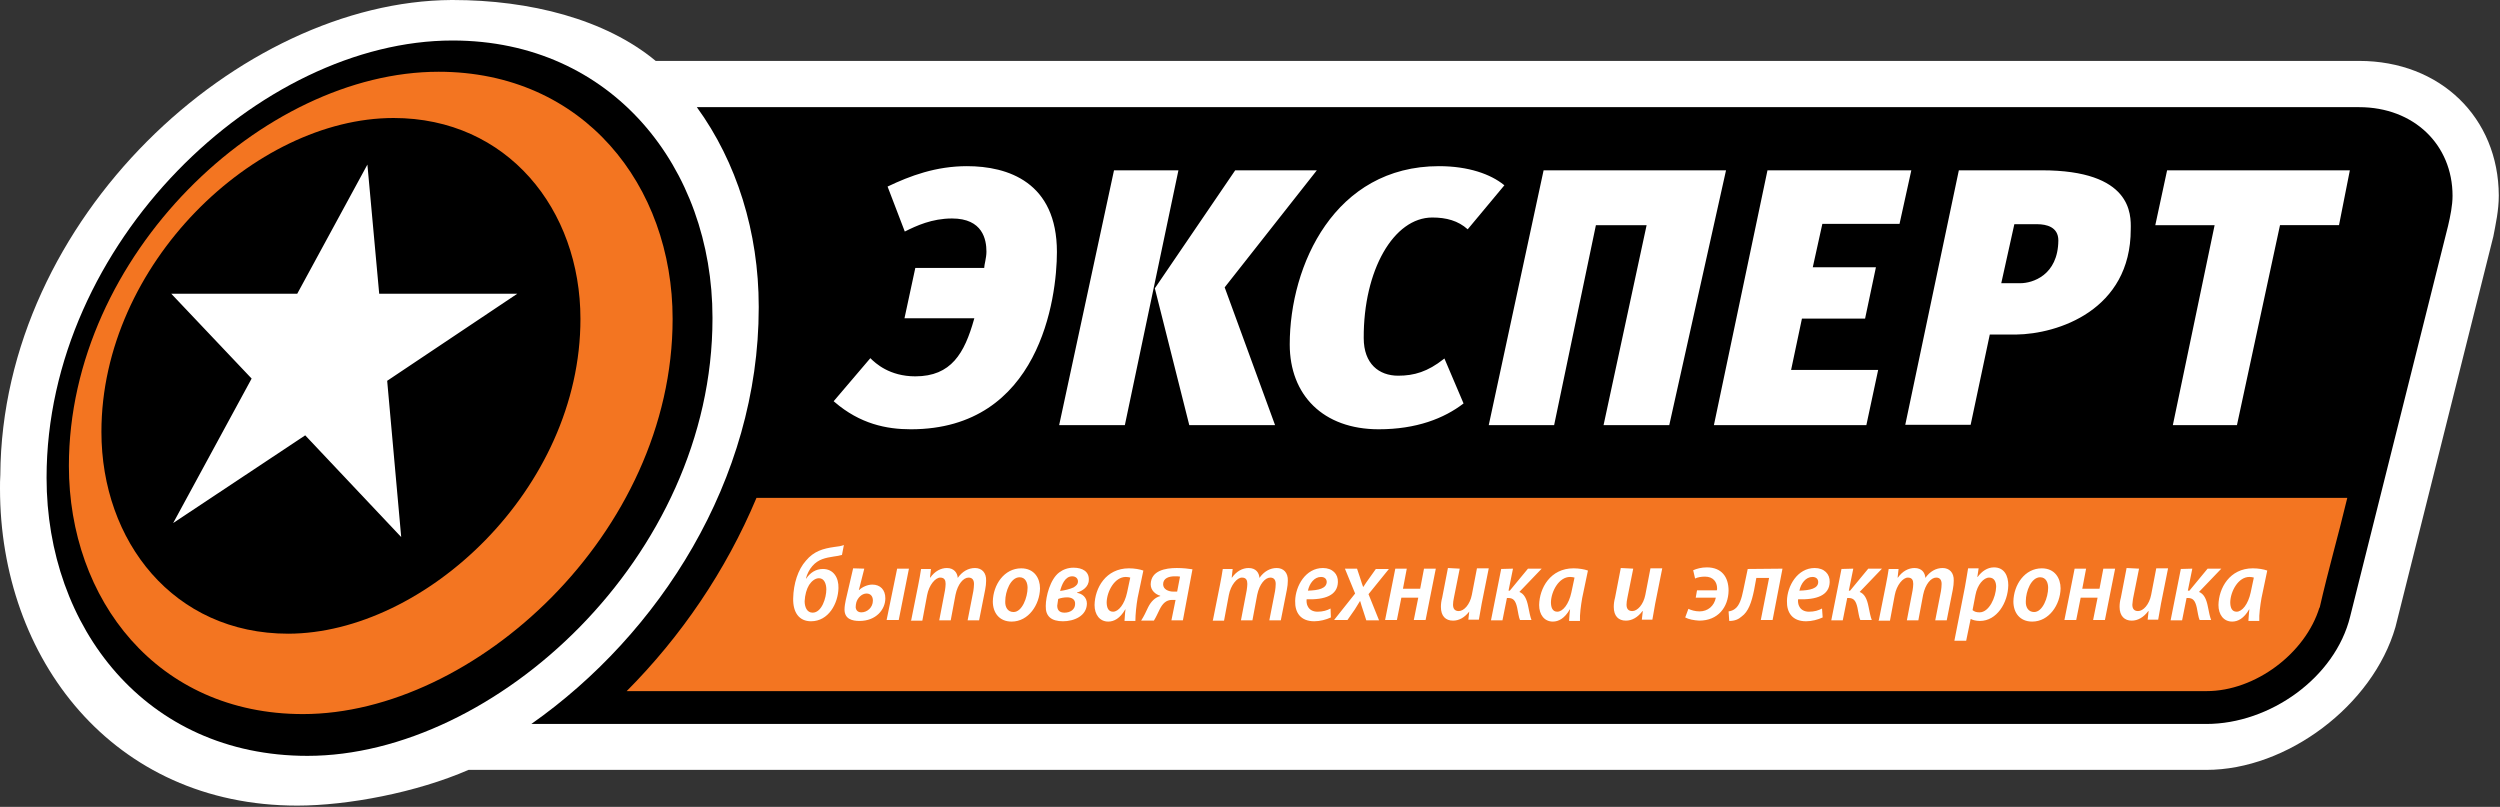 <?xml version="1.0" encoding="UTF-8"?> <svg xmlns="http://www.w3.org/2000/svg" width="1859" height="600" viewBox="0 0 1859 600"><rect x="0" y="0" width="1859" height="600" fill="#333333" stroke="none"/> <g fill="none"> <path fill="#FFF" d="M1754.23 45.296H487.588C450.119 14.23 393.913 0 336.522 0h-.712C178.103.949 1.423 161.74.237 353.123 0 356.443 0 360 0 363.32c0 126.403 83.715 235.731 221.028 235.731 37.47 0 88.695-9.723 127.351-26.56h1292.253c60 0 123.795-47.906 140.633-106.246l72.806-290.514c1.66-8.774 4.032-19.21 4.032-30.356-.237-57.865-43.4-100.079-103.874-100.079z"></path> <path fill="#000" d="M1754.23 79.684H518.181c29.644 40.79 46.008 92.964 46.008 148.221v.949c0 128.063-74.23 242.846-169.091 309.486h1245.533c47.194 0 95.81-34.387 106.957-79.921l72.806-290.514c1.66-7.114 3.32-15.178 3.32-22.292 0-37.945-28.695-65.93-69.486-65.93z"></path> <path fill="#000" d="M336.522 30.119c-143.004 0-301.897 150.118-301.897 325.138 0 110.988 73.517 206.798 193.992 206.798 138.972 0 301.185-148.458 301.185-325.85 0-110.988-74.229-206.086-193.28-206.086-143.004 0-301.897 150.118-301.897 325.138 0 110.988 73.517 206.798 193.992 206.798 138.972 0 301.185-147.747 301.185-325.138"></path> <path fill="#F37521" d="M326.087 53.36c107.905 0 174.071 84.664 174.071 183.794 0 159.605-147.747 293.834-274.862 293.834-108.616 0-174.07-85.375-174.07-184.506 0-157.233 144.663-293.122 274.861-293.122zm1419.368 316.838c-7.352 30.593-13.755 51.936-20.633 82.055v-.711c-10.435 34.387-47.905 62.371-83.952 62.371H466.008c40.316-40.553 73.755-89.407 96.522-143.715z"></path> <path fill="#000" d="M431.62 237.154c0-81.344-54.308-149.407-138.972-149.407-103.162 0-217.233 108.617-217.233 233.36 0 81.344 53.597 150.118 138.972 150.118 101.265-.237 217.234-107.43 217.234-234.07z"></path> <path fill="#FFF" d="M1482.688 421.897c7.826 0 10.672 6.403 10.672 13.28-.237 13.044-8.538 26.562-21.107 26.562-2.846 0-5.455-.711-6.64-1.423h-.238l-3.32 16.127h-8.774l7.826-39.842c.948-4.743 1.66-10.198 2.371-13.992h7.826l-.948 6.403h.237c3.083-4.269 7.352-7.115 12.095-7.115zm-312.57.712c4.032 0 8.064.711 10.673 1.66l-4.27 20.395c-.948 5.455-1.896 12.332-1.66 17.075h-8.063v-.474c.238-2.135.238-4.98.712-8.063h-.237c-3.795 6.64-8.3 9.011-12.57 9.011-6.403 0-10.197-5.217-10.197-12.332.237-12.569 8.3-27.272 25.613-27.272zm-330.592 0c4.031 0 8.063.711 10.672 1.66l-4.27 20.395c-.948 5.455-1.66 12.332-1.66 17.075h-8.062v-.474c.237-2.135.237-4.98.711-8.063h-.237c-3.795 6.64-8.3 9.011-12.57 9.011-6.402 0-10.197-5.217-10.197-12.332.237-12.569 8.3-27.272 25.613-27.272zm-80.158 0c9.723 0 13.992 7.351 13.992 14.94-.237 12.095-8.538 24.664-21.107 24.664-9.249 0-13.992-6.64-13.992-14.94.237-12.57 8.537-24.664 21.107-24.664zm758.893 0c9.723 0 13.992 7.351 13.992 14.94-.237 12.095-8.538 24.664-21.107 24.664-9.249 0-13.992-6.64-13.992-14.94.237-12.57 8.538-24.664 21.107-24.664zm156.996 0c4.032 0 8.063.711 10.672 1.66l-4.269 20.395c-.949 5.455-1.897 12.332-1.66 17.075h-8.063v-.474c.237-2.135.237-4.98.711-8.063h-.237c-3.794 6.64-8.3 9.011-12.57 9.011-6.402 0-10.197-5.217-10.197-12.332.237-12.569 8.3-27.272 25.613-27.272zm-876.996-.475c6.64 0 11.62 2.846 11.383 9.012 0 5.218-4.743 8.3-8.774 9.486v.238c3.557.474 7.351 3.083 7.351 8.063-.237 9.249-9.723 13.043-17.786 13.043-8.775 0-13.044-3.794-12.807-11.383 0-7.115 3.32-19.921 9.96-24.901 2.847-2.135 6.404-3.558 10.673-3.558zm185.454.238c7.115 0 11.384 4.505 11.147 10.434-.237 9.96-9.724 13.281-23.241 12.807-.238 1.423 0 4.031.948 5.454 1.186 2.372 3.795 3.795 7.115 3.795 4.031 0 7.114-.949 9.723-2.372l.237 6.64c-3.557 1.66-8.063 2.846-12.332 2.846-10.197 0-14.466-6.403-14.229-15.178.237-11.146 7.826-24.426 20.632-24.426zM627.51 405.296l-1.423 7.352c-1.66.475-4.032.949-6.166 1.186-5.929.949-11.383 1.897-15.89 7.115-2.134 2.371-4.031 6.166-4.742 9.249h.237c2.846-4.27 7.114-7.115 12.332-7.115 8.063 0 11.857 6.64 11.62 14.23-.237 11.383-7.352 24.663-20.395 24.663-8.775 0-13.518-6.403-13.28-17.075.237-10.909 3.557-21.344 9.486-27.984 5.928-7.115 12.806-9.012 21.106-10.198 2.609-.237 5.218-.711 7.115-1.423zm721.897 17.076c7.115 0 11.384 4.505 11.146 10.434-.237 9.96-9.723 13.281-23.478 12.807-.237 1.423 0 4.031.949 5.454 1.185 2.372 3.794 3.795 7.114 3.795 4.032 0 7.115-.949 9.724-2.372l.474 6.64c-3.557 1.66-8.063 2.846-12.332 2.846-10.198 0-14.466-6.403-14.23-15.178.238-11.146 7.827-24.426 20.633-24.426zm-715.02.237l8.3.237-4.03 15.89h.236c2.372-2.372 6.403-4.032 9.724-4.032 5.928 0 9.723 3.794 9.723 10.197 0 8.3-6.878 16.838-19.21 16.838-5.454 0-11.146-1.423-11.146-8.537 0-2.135.474-4.98.949-7.115l5.454-23.478zm691.068.237l-7.352 38.182h-8.775l6.166-31.305h-9.486l-1.66 9.012c-1.897 9.25-4.269 16.127-9.25 19.684-2.37 2.134-5.217 3.32-9.248 3.32l-.475-7.114c1.898-.238 3.558-.95 4.744-1.898 3.32-2.371 4.98-7.826 6.166-13.755l3.32-15.889 25.85-.237zm-376.127-.474c4.98 0 8.538 3.32 8.3 9.486 0 1.66-.237 4.506-.711 6.64l-4.506 22.767h-8.537l4.268-21.818c.237-1.66.475-3.558.475-5.218 0-2.846-1.186-4.743-4.032-4.743-3.794 0-8.063 4.743-9.723 12.806l-3.558 18.973h-8.537l4.269-22.293c.237-1.66.474-3.32.474-4.743 0-2.608-.712-4.743-4.032-4.743-3.557 0-8.3 5.455-9.723 13.044l-3.557 18.972h-8.538l.237-.237 5.218-26.087c.948-4.743 1.66-8.775 2.134-12.095h7.352l-.712 6.403h.237c3.32-4.743 7.827-7.114 12.332-7.114 5.455 0 7.827 3.557 8.064 7.351 3.32-4.743 7.826-7.351 12.806-7.351zm-224.348 0c4.98 0 8.538 3.32 8.3 9.486 0 1.66-.237 4.506-.71 6.64l-4.507 22.767h-8.537l4.268-21.818c.238-1.66.475-3.558.475-5.218 0-2.846-1.186-4.743-4.032-4.743-3.794 0-8.063 4.743-9.723 12.806l-3.557 18.973h-8.538l4.269-22.293c.237-1.66.474-3.32.474-4.743 0-2.608-.711-4.743-4.032-4.743-3.557 0-8.3 5.455-9.723 13.044l-3.557 18.972h-8.538v-.237h.237l5.218-26.087c.948-4.743 1.66-8.775 2.134-12.095h7.352l-.711 6.403h.237c3.32-4.743 7.826-7.114 12.332-7.114 5.217 0 7.826 3.557 8.063 7.351 3.32-4.743 7.826-7.351 12.806-7.351zm351.7 0l8.775.474-4.27 21.344c-.474 2.134-.71 4.031-.71 5.454 0 2.846 1.185 4.743 4.268 4.743 3.795 0 8.3-4.743 9.723-12.095l3.795-19.683h8.775l-5.218 26.087c-.948 4.743-1.423 8.774-2.134 12.095h-7.826l.67-6.04-.274.347c-3.443 4.27-7.505 6.404-11.78 6.404-5.454 0-9.012-3.32-9.012-10.198 0-2.134.238-4.268.95-6.877l4.268-22.055zm504.664 0l9.249.474-4.269 21.344c-.474 2.134-.474 4.031-.711 5.454 0 2.846 1.185 4.743 4.268 4.743 3.795 0 8.3-4.743 9.724-12.095l3.794-19.683h8.775l-5.217 26.087c-.95 4.743-1.423 8.774-2.135 12.095h-7.826l.712-6.404h-.238c-3.557 4.743-7.826 7.115-12.332 7.115-5.217 0-9.012-3.32-9.012-10.198 0-2.134.238-4.268.95-6.877l4.268-22.055zm-136.838 0c4.98 0 8.537 3.32 8.3 9.486 0 1.66-.237 4.506-.711 6.64l-4.506 22.767h-8.538l4.27-21.818c.236-1.66.473-3.558.473-5.218 0-2.846-1.185-4.743-4.031-4.743-3.795 0-8.063 4.743-9.723 12.806l-3.558 18.973h-8.537l4.268-22.293c.238-1.66.475-3.32.475-4.743 0-2.608-.712-4.743-4.032-4.743-3.557 0-8.3 5.455-9.723 13.044l-3.558 18.972h-8.537v-.237h.237l5.217-26.087c.95-4.743 1.66-8.775 2.135-12.095h7.352l-.712 6.403h.237c3.32-4.743 7.826-7.114 12.332-7.114 5.455 0 7.826 3.557 8.064 7.351 3.32-4.743 7.826-7.351 12.806-7.351zm-239.289 0l9.25.474-4.27 21.344c-.474 2.134-.71 4.031-.71 5.454 0 2.846 1.185 4.743 4.268 4.743 3.794 0 8.3-4.743 9.723-12.095l3.795-19.683h8.774l-5.217 26.087c-.949 4.743-1.423 8.774-2.134 12.095h-7.826l.711-6.404h-.237c-3.557 4.743-7.826 7.115-12.332 7.115-5.455 0-9.012-3.32-9.012-10.198 0-2.134.237-4.268.949-6.877l4.268-22.055zm-330.118 0c4.506 0 8.775.474 11.62.948l-7.114 37.945h-8.538l3.083-15.178h-2.608c-4.506 0-7.115 2.846-9.25 7.115-1.422 2.845-2.608 5.691-4.268 8.3h-9.486c2.134-3.32 3.557-6.403 5.217-9.96 2.134-4.27 5.217-7.352 9.012-8.3v-.238c-3.32-.949-7.115-3.795-7.115-8.538.237-10.197 10.91-12.094 19.447-12.094zm394.15-.475c10.91 0 16.126 7.115 16.126 17.312-.237 12.333-7.826 22.293-21.818 22.293-4.031-.237-7.826-.949-10.434-2.372l2.371-6.403c1.897.949 4.98 1.898 8.3 1.898 6.166 0 10.91-4.032 12.095-10.198h-14.94l.948-5.455h14.704c.237-.474.237-.711.237-1.423 0-4.743-2.846-8.774-9.012-8.774-2.846 0-5.454.474-7.352 1.423l-1.423-6.166c2.61-1.186 6.166-2.135 10.198-2.135zm130.198.949l-16.601 17.312c3.557 1.423 5.454 4.98 6.64 11.146.712 3.558 1.423 7.352 2.372 9.724h-8.538c-.948-1.898-1.423-5.93-2.134-9.25-1.186-5.217-2.846-7.114-6.64-7.114h-.95l-3.32 16.6h-8.537l7.59-38.181 8.774-.237-3.32 16.363h.948l13.518-16.363h10.198zm252.332 0l-16.601 17.312c3.557 1.423 5.454 4.98 6.64 11.146.712 3.558 1.423 7.352 2.372 9.724h-8.538c-.948-1.898-1.423-5.93-2.134-9.25-1.186-5.217-2.846-7.114-6.64-7.114h-.95l-3.32 16.6h-8.537l7.59-38.181 8.537-.237-3.32 16.363h1.185l13.518-16.363h10.198zm-505.376 0l-16.6 17.312c3.557 1.423 5.454 4.98 6.64 11.146.711 3.558 1.423 7.352 2.371 9.724h-8.537c-.949-1.898-1.423-5.93-2.135-9.25-1.185-5.217-2.846-7.114-6.64-7.114h-.949l-3.32 16.6h-8.537l7.589-38.181 8.774-.237-3.32 16.363h.949l13.518-16.363h10.197zm-137.312 0l2.371 7.114c.95 2.846 1.423 4.744 2.135 6.404h.237c1.423-2.135 2.372-3.795 4.032-5.93l5.217-7.351h9.723l-15.178 18.735 7.827 19.447h-9.487l-2.371-7.352c-.949-2.846-1.423-4.269-2.135-6.877h-.237c-.948 1.66-2.134 3.557-3.794 6.166l-5.455 7.826h-9.96l15.652-19.684-7.589-18.498h9.012zm542.134 0l-2.846 14.94h12.807l2.846-14.94h8.774l-7.589 38.182h-8.774l3.32-16.601h-12.57l-3.32 16.6h-8.774l7.589-38.181h8.537zm-875.336 0l-7.589 38.182h-9.011l7.826-38.182h8.774zm370.198 0l-2.846 14.94h12.806l2.846-14.94h8.775l-7.589 38.182h-8.775l3.32-16.601h-12.569l-3.32 16.6h-8.775l7.59-38.181h8.537zm-252.57 21.344c-2.37 0-4.742.474-6.64 1.185-.237 1.186-.474 3.32-.711 4.98 0 3.084 1.423 5.218 5.455 5.218 4.268 0 7.826-2.371 7.826-6.403.237-3.557-2.61-4.98-5.93-4.98zm-184.505-14.23c-2.846 0-5.455 2.135-7.352 4.98-1.897 3.084-3.083 7.352-3.32 12.096 0 4.268 1.66 8.537 5.929 8.537 6.877 0 10.197-11.146 10.197-17.312 0-3.795-1.423-8.3-5.454-8.3zm870.118-.474c-4.031 0-8.774 5.218-10.197 13.044l-2.135 11.146c1.423 1.186 2.846 1.66 5.218 1.66 7.114 0 12.095-11.146 12.332-18.972 0-3.32-1.186-6.878-5.218-6.878zm-834.782 11.858c-3.557 0-6.64 3.32-7.59 6.64-.236.949-.473 2.372-.473 3.558.237 2.371 1.66 3.794 4.268 3.794 4.27 0 8.538-3.557 8.538-8.775 0-3.083-1.66-5.217-4.743-5.217zm113.834-12.095c-6.64 0-10.672 10.435-10.672 17.787-.237 4.506 1.897 8.063 6.166 8.063 6.403 0 10.435-10.91 10.435-18.024 0-3.557-1.423-7.826-5.93-7.826zm758.893 0c-6.64 0-10.672 10.435-10.672 17.787-.237 4.506 1.897 8.063 6.166 8.063 6.403 0 10.435-10.91 10.435-18.024 0-3.557-1.423-7.826-5.929-7.826zm155.573-.237c-8.3 0-13.992 10.672-14.229 18.735 0 4.032 1.186 7.115 4.743 7.115 4.032 0 8.538-5.455 10.435-14.23l2.371-11.146c-.948-.237-1.897-.474-3.32-.474zm-835.494 0c-8.3 0-13.992 10.672-14.23 18.735 0 4.032 1.187 7.115 4.744 7.115 4.032 0 8.538-5.455 10.435-14.23l2.371-11.146c-.948-.237-1.897-.474-3.32-.474zm330.356 0c-8.3 0-13.992 10.672-14.23 18.735 0 4.032 1.186 7.115 4.744 7.115 4.031 0 8.537-5.455 10.435-14.23l2.371-11.146c-.949-.237-1.897-.474-3.32-.474zm-294.071-.474c-4.269 0-8.538 1.422-8.538 5.928 0 3.795 4.032 5.455 7.59 5.455h2.845l2.134-11.146c-1.185-.237-2.134-.237-4.031-.237zm-76.127 0c-5.454 0-7.826 6.403-9.012 10.909 3.558-.475 7.352-1.423 9.96-2.61 1.898-1.185 3.321-2.37 3.321-4.505 0-2.372-1.897-3.794-4.269-3.794zm550.435.474c-4.98 0-8.538 4.743-9.723 10.197 8.063-.237 13.992-1.66 13.992-6.403 0-2.371-1.66-3.794-4.269-3.794zm-365.455 0c-4.98 0-8.537 4.743-9.723 10.197 8.063-.237 13.755-1.66 13.992-6.403 0-2.371-1.66-3.794-4.269-3.794zm-709.09-306.64l8.774 96.047h102.688l-96.759 64.743 10.435 116.206-71.383-75.653-98.182 65.218 58.34-107.431-59.763-63.083h93.676l52.174-96.047zm445.85 1.185c30.355 0 66.877 11.858 66.877 63.795 0 34.387-12.806 131.857-108.617 131.857-18.076 0-37.78-3.95-56.809-20.363l-.582-.506 27.273-32.016c3.794 3.795 14.229 13.518 33.438 13.518 26.766 0 36.563-17.2 43.66-42.396l.214-.766h-51.937l8.063-37.47h51.226c0-2.372 1.66-7.352 1.66-12.095 0-8.775-2.609-24.664-25.613-24.664-14.925 0-26.64 5.503-34.692 9.52l-.407.203L660 138.735c16.838-8.063 36.047-15.178 59.051-15.178zm350.988 0c22.036 0 38.51 6.025 48.278 13.952l.338.278-27.273 32.727c-7.114-6.403-15.889-8.775-26.324-8.775-28.695 0-51.225 39.13-50.988 89.644 0 19.21 11.384 27.985 25.613 27.985 11.909 0 21.978-2.99 33.83-12.363l.557-.444 14.23 33.439c-14.467 11.146-35.1 19.21-63.084 19.21-41.502 0-66.166-25.613-66.166-63.084 0-59.05 33.44-132.569 110.989-132.569zm351.225 3.083l-8.775 39.842h-57.39l-7.115 32.253h46.957l-8.064 38.182h-46.956l-8.063 38.182h64.743l-8.775 41.027h-113.36l39.842-189.486h106.957zm-137.787 0l-42.213 189.486h-48.854l32.016-148.695h-37.708l-31.067 148.695h-48.616l40.79-189.486h135.652zm463.874 0l-8.063 40.79h-43.874l-32.016 148.696h-47.668l31.067-148.695h-44.11l8.774-40.79h135.89zm-768.143 0l-68.537 87.036 37.47 102.45h-63.794l-25.613-101.739 59.763-87.747h60.711zm-102.924 0l-39.842 189.486h-48.854l40.79-189.486h47.906zm641.976 0c67.114 0 66.403 32.728 66.166 43.874 0 60.104-54.157 77.905-85.385 78.255l-.94.006h-18.497l-14.23 67.114h-48.616L1456.6 126.64h61.66zm-20.395 40.08l-9.724 43.873h14.23c8.774 0 27.984-5.692 28.22-31.779 0-10.2-9.064-12.016-15.452-12.092l-.22-.002h-17.054z"></path> </g> </svg> 